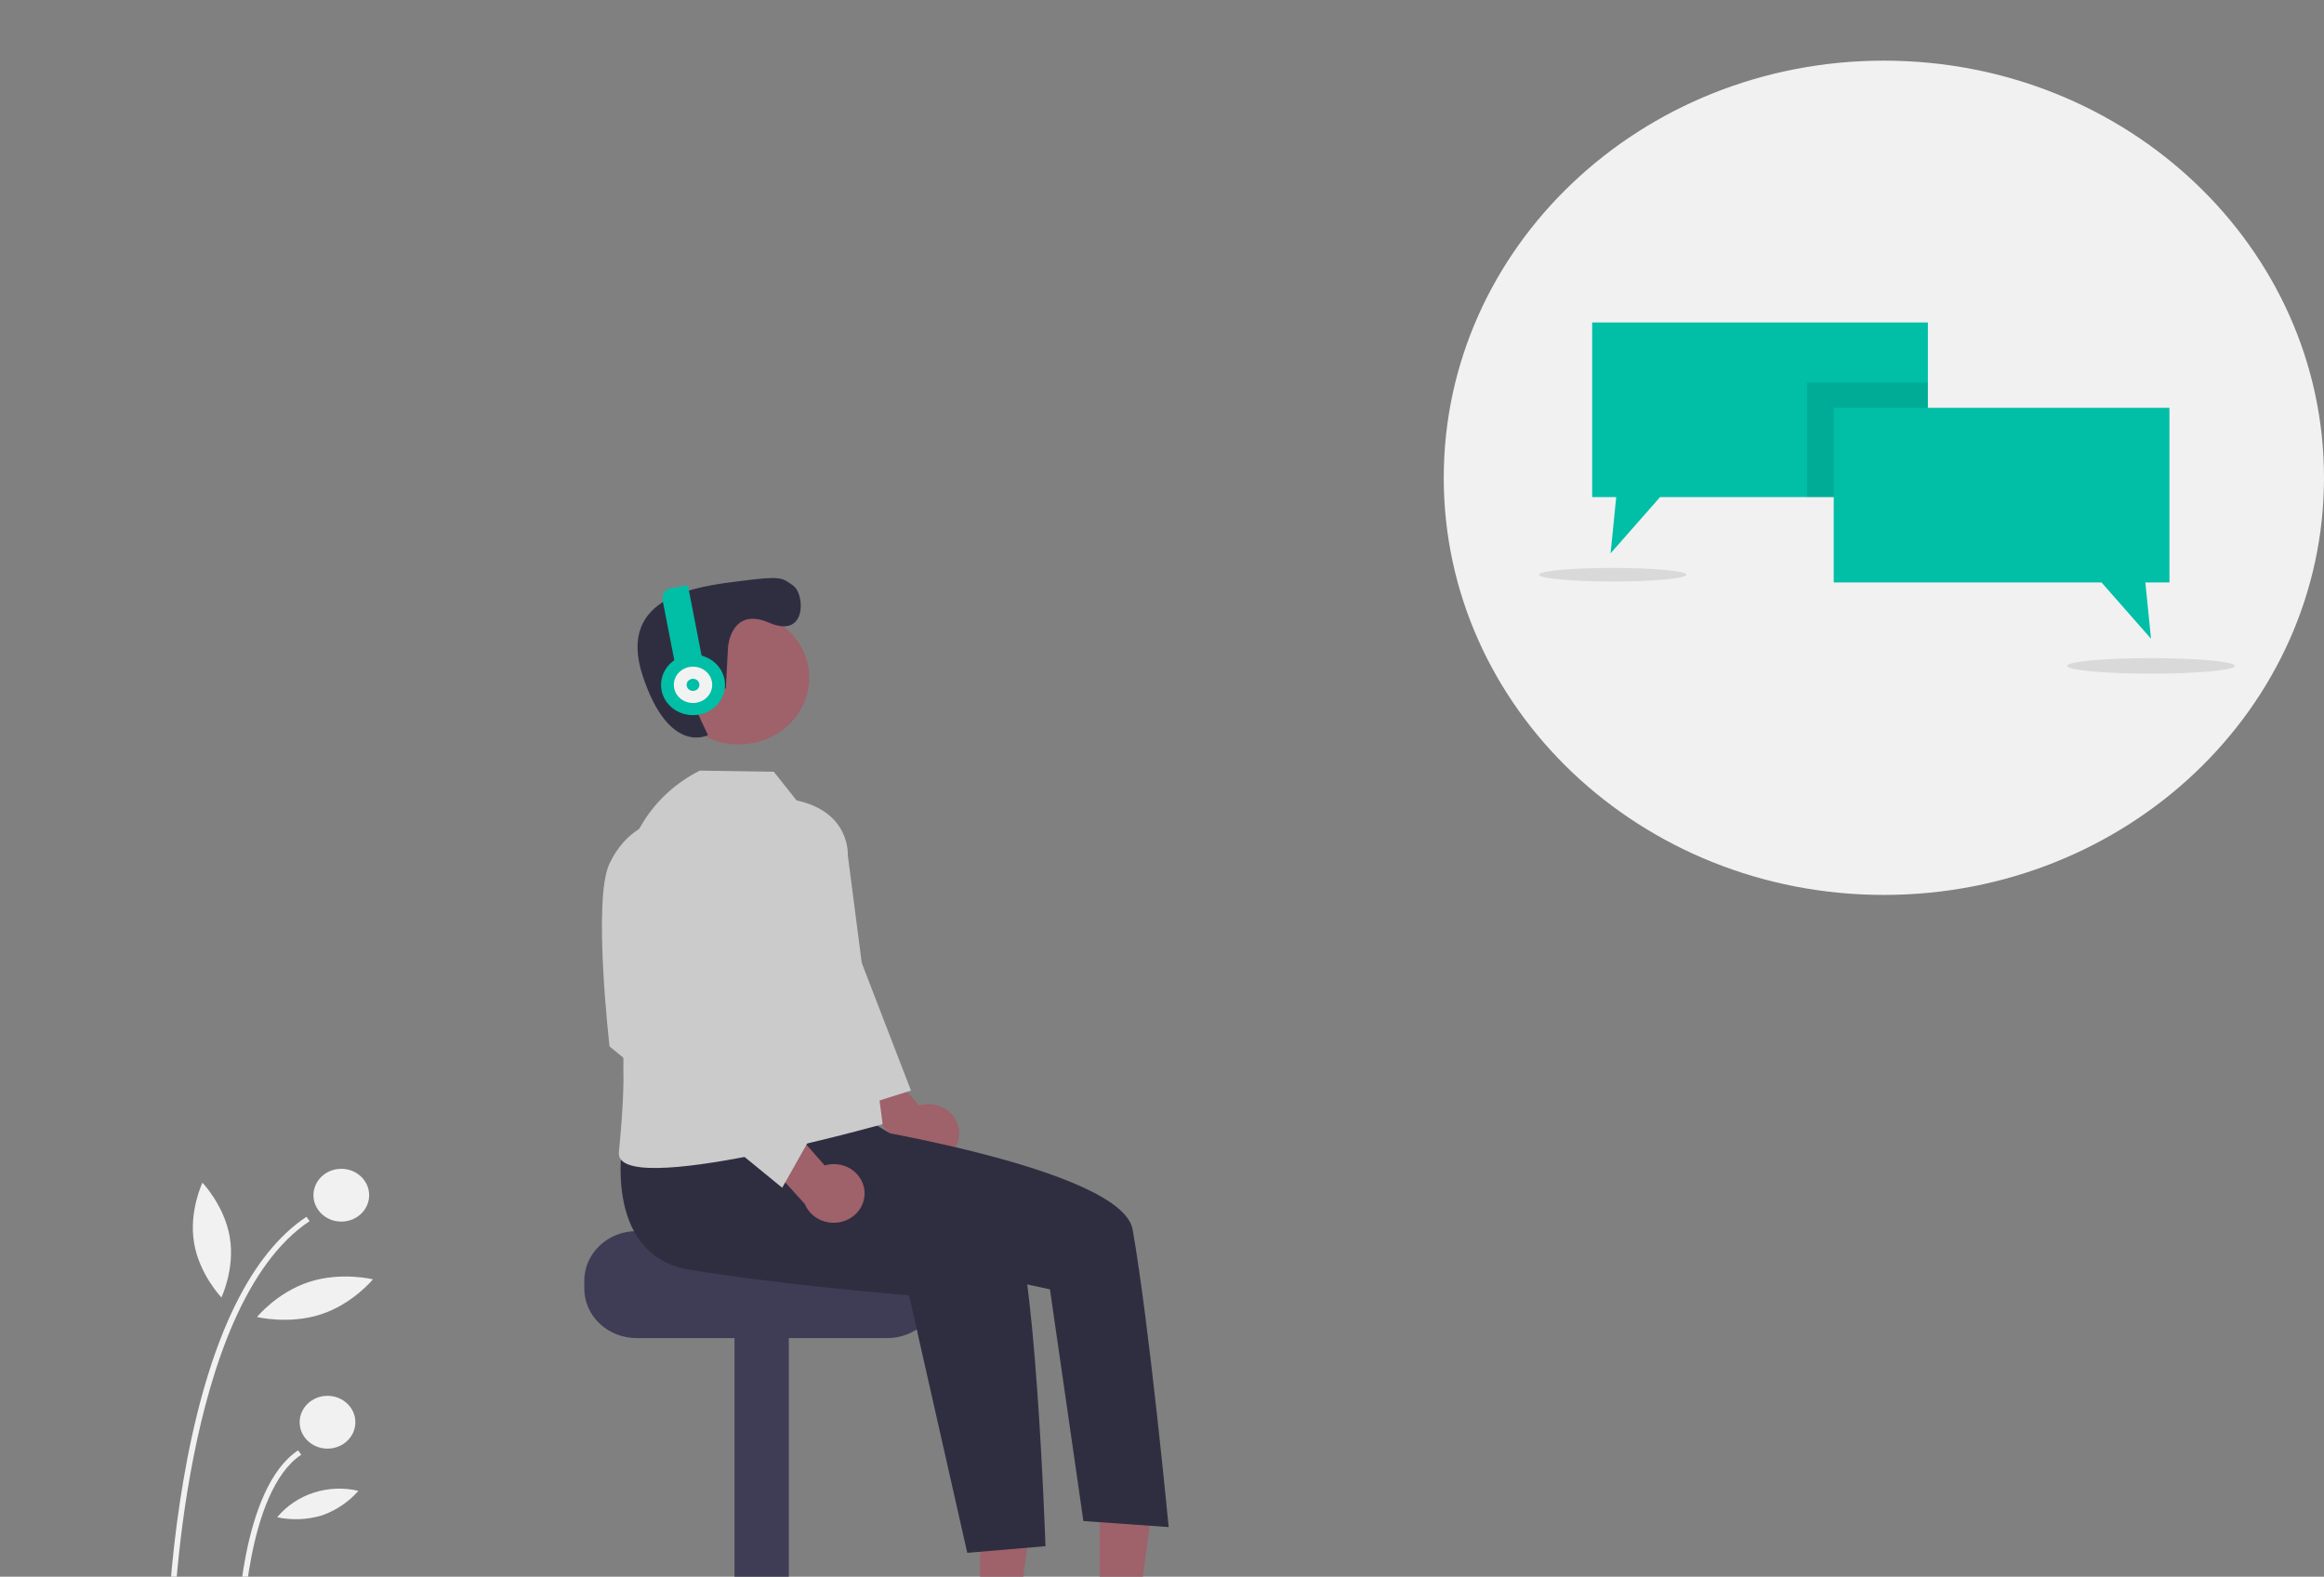 <svg width="115" height="78" viewBox="0 0 115 78" fill="none" xmlns="http://www.w3.org/2000/svg">
<rect x="0" y="0" width="115" height="78" fill="#808080" stroke="none"/>
<g clip-path="url(#clip0_332135_1004)">
<path d="M8.569 80.809L8.293 80.804C8.4 77.9 8.727 75.007 9.272 72.147C10.463 66.025 12.446 62.004 15.163 60.197L15.321 60.41C8.974 64.633 8.572 80.648 8.569 80.809Z" fill="#F1F1F1"/>
<path d="M12.014 80.746L11.739 80.741C11.745 80.452 11.917 73.635 14.749 71.751L14.907 71.965C12.189 73.773 12.016 80.677 12.014 80.746Z" fill="#F1F1F1"/>
<path d="M16.889 60.434C17.65 60.434 18.267 59.849 18.267 59.128C18.267 58.407 17.65 57.822 16.889 57.822C16.128 57.822 15.511 58.407 15.511 59.128C15.511 59.849 16.128 60.434 16.889 60.434Z" fill="#F1F1F1"/>
<path d="M16.206 71.665C16.968 71.665 17.585 71.08 17.585 70.359C17.585 69.638 16.968 69.053 16.206 69.053C15.445 69.053 14.828 69.638 14.828 70.359C14.828 71.08 15.445 71.665 16.206 71.665Z" fill="#F1F1F1"/>
<path d="M11.372 61.217C11.631 62.785 10.956 64.187 10.956 64.187C10.956 64.187 9.861 63.047 9.602 61.48C9.343 59.912 10.018 58.51 10.018 58.51C10.018 58.51 11.113 59.649 11.372 61.217Z" fill="#F1F1F1"/>
<path d="M15.877 65.024C14.293 65.539 12.718 65.153 12.718 65.153C12.718 65.153 13.712 63.933 15.296 63.418C16.88 62.904 18.454 63.289 18.454 63.289C18.454 63.289 17.461 64.509 15.877 65.024Z" fill="#F1F1F1"/>
<path d="M15.928 74.97C15.211 75.184 14.448 75.215 13.714 75.061C14.18 74.499 14.807 74.077 15.521 73.845C16.234 73.613 17.003 73.581 17.735 73.754C17.255 74.302 16.632 74.722 15.928 74.97Z" fill="#F1F1F1"/>
<path d="M93.221 44.273C105.249 44.273 115 35.033 115 23.636C115 12.239 105.249 3 93.221 3C81.192 3 71.442 12.239 71.442 23.636C71.442 35.033 81.192 44.273 93.221 44.273Z" fill="#F1F1F1"/>
<path d="M95.399 15.954V24.592H82.146L79.697 27.375L79.977 24.592H78.786V15.954H95.399Z" fill="#00BFA6"/>
<path opacity="0.1" d="M95.399 18.929H89.422V24.592H95.399V18.929Z" fill="black"/>
<path d="M90.739 20.177H107.352V28.815H106.16L106.44 31.599L103.992 28.815H90.739V20.177Z" fill="#00BFA6"/>
<path opacity="0.1" d="M79.799 28.768C81.813 28.768 83.446 28.617 83.446 28.431C83.446 28.245 81.813 28.094 79.799 28.094C77.785 28.094 76.152 28.245 76.152 28.431C76.152 28.617 77.785 28.768 79.799 28.768Z" fill="black"/>
<path opacity="0.1" d="M106.44 33.326C108.734 33.326 110.593 33.154 110.593 32.942C110.593 32.73 108.734 32.558 106.44 32.558C104.146 32.558 102.287 32.73 102.287 32.942C102.287 33.154 104.146 33.326 106.44 33.326Z" fill="black"/>
<path d="M31.499 60.904H38.163C38.163 61.174 45.449 61.394 45.449 61.394C45.609 61.509 45.756 61.64 45.885 61.786C46.274 62.226 46.487 62.781 46.486 63.355V63.747C46.485 64.397 46.213 65.02 45.728 65.48C45.243 65.939 44.585 66.198 43.899 66.198H31.499C30.813 66.197 30.155 65.939 29.67 65.479C29.185 65.02 28.913 64.397 28.912 63.747V63.355C28.913 62.705 29.186 62.082 29.671 61.623C30.156 61.163 30.813 60.905 31.499 60.904Z" fill="#3F3D56"/>
<path d="M39.035 66.1H36.345V80.813H39.035V66.1Z" fill="#3F3D56"/>
<path d="M48.499 79.042L50.501 79.042L51.454 71.725L48.499 71.725L48.499 79.042Z" fill="#9F616A"/>
<path d="M54.416 79.042L56.419 79.042L57.371 71.725L54.416 71.725L54.416 79.042Z" fill="#9F616A"/>
<path d="M47.448 55.884C47.42 55.675 47.344 55.474 47.226 55.296C47.107 55.117 46.949 54.966 46.761 54.852C46.574 54.738 46.363 54.664 46.143 54.636C45.922 54.607 45.698 54.625 45.485 54.688L43.257 52.157L41.303 53.065L44.503 56.597C44.638 56.928 44.896 57.201 45.229 57.364C45.562 57.526 45.947 57.568 46.31 57.48C46.673 57.392 46.989 57.181 47.199 56.887C47.409 56.593 47.498 56.236 47.448 55.884H47.448Z" fill="#9F616A"/>
<path d="M39.955 40.872L41.262 41.381L41.578 44.879L45.079 53.951L42.106 54.888L38.803 48.803L39.955 40.872Z" fill="#CBCBCB"/>
<path d="M36.561 36.828C38.484 36.828 40.042 35.351 40.042 33.53C40.042 31.708 38.484 30.231 36.561 30.231C34.639 30.231 33.08 31.708 33.08 33.53C33.08 35.351 34.639 36.828 36.561 36.828Z" fill="#9F616A"/>
<path d="M36.026 31.995C36.026 31.995 36.178 29.991 38.063 30.808C39.948 31.625 39.825 29.373 39.255 28.975C38.686 28.577 38.704 28.479 36.621 28.745C34.538 29.011 30.494 29.462 31.802 33.431C33.109 37.399 35.035 36.366 35.035 36.366C35.035 36.366 33.254 32.807 34.307 33.488L35.36 34.168L35.916 34.056L36.026 31.995Z" fill="#2F2E41"/>
<path d="M33.494 33.313L32.785 29.674C32.772 29.61 32.773 29.544 32.787 29.48C32.802 29.416 32.829 29.355 32.868 29.302C32.907 29.248 32.957 29.202 33.015 29.166C33.073 29.131 33.138 29.106 33.206 29.094L34.038 28.949L34.842 33.077L33.494 33.313Z" fill="#00BFA6"/>
<path d="M34.293 35.379C35.167 35.379 35.876 34.708 35.876 33.88C35.876 33.052 35.167 32.38 34.293 32.38C33.419 32.38 32.711 33.052 32.711 33.88C32.711 34.708 33.419 35.379 34.293 35.379Z" fill="#00BFA6"/>
<path d="M34.293 34.779C34.818 34.779 35.242 34.376 35.242 33.88C35.242 33.383 34.818 32.98 34.293 32.98C33.769 32.98 33.344 33.383 33.344 33.88C33.344 34.376 33.769 34.779 34.293 34.779Z" fill="#F2F2F2"/>
<path d="M34.293 34.179C34.468 34.179 34.61 34.045 34.61 33.88C34.61 33.714 34.468 33.58 34.293 33.58C34.118 33.58 33.977 33.714 33.977 33.88C33.977 34.045 34.118 34.179 34.293 34.179Z" fill="#00BFA6"/>
<path d="M30.848 56.218C30.848 56.218 29.68 62.07 34.124 62.815C38.568 63.56 44.983 64.084 44.983 64.084L47.864 76.82L51.734 76.492C51.734 76.492 51.22 61.161 49.954 59.962C48.688 58.763 42.669 55.253 42.669 55.253L30.848 56.218Z" fill="#2F2E41"/>
<path d="M39.528 53.765L41.471 55.613C41.471 55.613 55.505 57.755 56.047 60.826C56.864 65.463 57.83 75.547 57.83 75.547L53.61 75.247L51.956 63.785L45.204 62.33L37.523 58.363L39.528 53.765Z" fill="#2F2E41"/>
<path d="M39.419 39.598L38.291 38.18L34.629 38.123C33.487 38.699 32.532 39.558 31.866 40.609C31.2 41.66 30.848 42.863 30.848 44.089V53.063C30.848 53.063 30.9 54.257 30.624 56.999C30.387 59.366 43.676 55.613 43.676 55.613L41.951 42.295C41.951 42.295 42.09 40.173 39.419 39.598Z" fill="#CBCBCB"/>
<path d="M42.77 58.851C42.742 58.642 42.666 58.441 42.547 58.262C42.429 58.084 42.27 57.932 42.083 57.818C41.896 57.704 41.684 57.63 41.464 57.602C41.243 57.574 41.019 57.592 40.807 57.654L38.578 55.123L36.625 56.031L39.825 59.563C39.959 59.895 40.218 60.168 40.551 60.33C40.884 60.493 41.268 60.535 41.631 60.447C41.994 60.359 42.311 60.148 42.52 59.854C42.73 59.56 42.819 59.203 42.77 58.851Z" fill="#9F616A"/>
<path d="M33.524 41.049L32.364 40.683C32.364 40.683 30.973 40.973 30.149 42.748C29.324 44.523 30.163 51.769 30.163 51.769L38.706 58.759L40.324 55.891L35.586 49.817C35.586 49.817 37.619 43.272 33.524 41.049Z" fill="#CBCBCB"/>
</g>
<defs>
<clipPath id="clip0_332135_1004">
<rect width="115" height="78" fill="white"/>
</clipPath>
</defs>
</svg>
